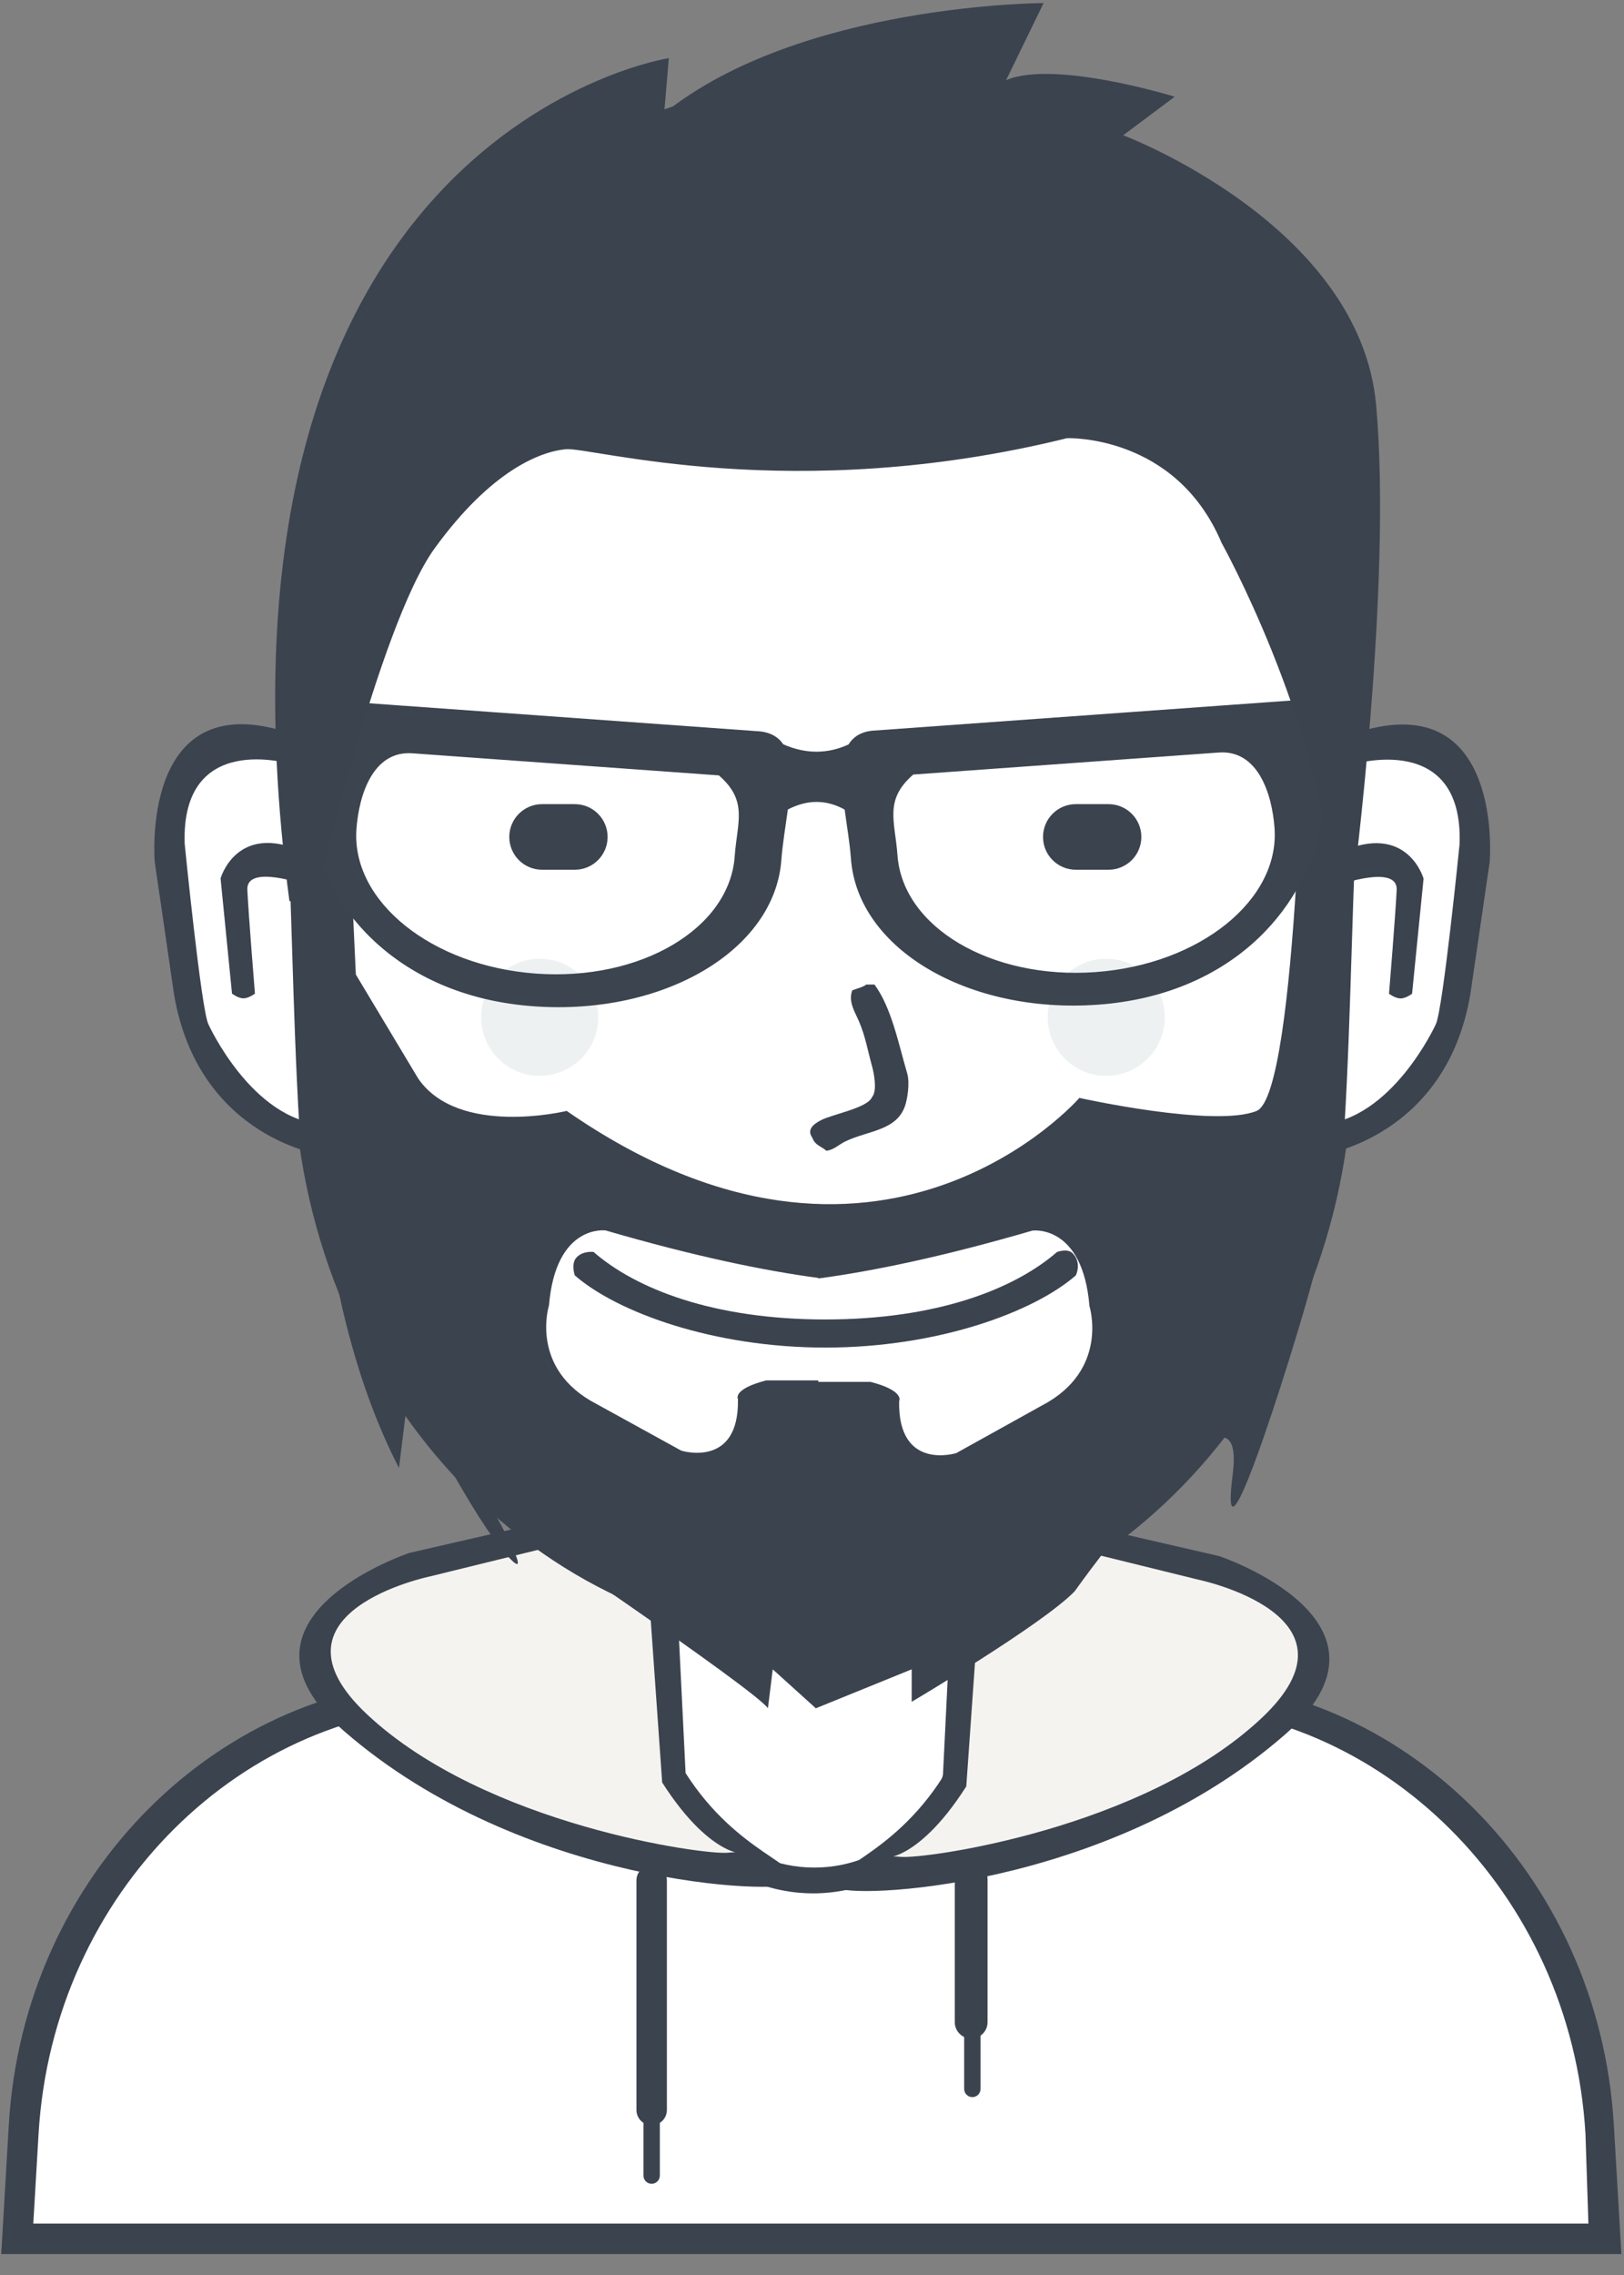 
<svg viewBox="12 5 50 70" version="1.1" xmlns="http://www.w3.org/2000/svg" xmlns:xlink="http://www.w3.org/1999/xlink">
    <rect x="12" y="5" width="50" height="70" fill="#808080" stroke="none"/>
    <!-- Generator: Sketch Beta 3.8 (29681) - http://www.bohemiancoding.com/sketch -->
    <desc>Created with Sketch Beta.</desc>
    <defs></defs>
    <g id="svg4155" stroke="none" stroke-width="1" fill="none" fill-rule="evenodd" transform="translate(12, 5)">
        <path d="M0.507,69.088 C0.507,69.088 -1.233,53.833 13.757,52.131 L20.171,52.131 L20.171,49.176 C20.171,49.176 24.683,51.114 29.252,49.392 L29.396,52.131 L36.892,52.131 C36.892,52.131 49.945,53.434 49.155,69.088 L0.507,69.088 L0.507,69.088 Z" id="body-bg-flat" fill="#FFFFFF"></path>
        <path d="M49.031,69.356 L49.031,69.356 L0.971,69.356 L0.971,69.356 L0.038,69.356 L0.271,65.381 C0.725,57.621 6.84,51.698 13.837,51.698 L19.162,51.698 L19.162,52.491 L14.262,52.491 C7.518,52.491 1.625,58.192 1.187,65.662 L1.025,68.419 L48.904,68.419 L48.814,65.662 C48.376,58.192 42.483,52.491 35.739,52.491 L29.18,52.491 L29.18,51.698 L36.122,51.698 C43.119,51.698 49.233,57.621 49.687,65.381 L49.92,69.356 L49.031,69.356 L49.031,69.356 Z" id="Rounded-Rectangle-13-copy" fill="#3B434F"></path>
        <path d="M20.892,48.842 L20.892,53.287 C20.892,55.594 22.763,57.464 25.072,57.464 C27.381,57.464 29.252,55.594 29.252,53.287 L29.252,48.934 C29.495,48.86 29.735,48.78 29.973,48.693 L29.973,53.318 C29.973,56.045 27.763,58.257 25.036,58.257 C22.309,58.257 20.099,56.045 20.099,53.318 L20.099,48.556 C20.36,48.66 20.625,48.755 20.892,48.842 L20.892,48.842 Z" id="neck-copy-5" fill="#3B434F"></path>
        <path d="M20.063,57.392 C20.322,57.392 20.532,57.602 20.532,57.86 L20.532,64.923 C20.532,65.182 20.322,65.392 20.063,65.392 C19.804,65.392 19.595,65.182 19.595,64.923 L19.595,57.86 C19.595,57.602 19.804,57.392 20.063,57.392 L20.063,57.392 Z" id="Rounded-Rectangle-14" fill="#3B434F"></path>
        <path d="M29.901,57.32 C30.18,57.32 30.405,57.546 30.405,57.824 L30.405,62.221 C30.405,62.499 30.18,62.725 29.901,62.725 C29.622,62.725 29.396,62.499 29.396,62.221 L29.396,57.824 C29.396,57.546 29.622,57.32 29.901,57.32 L29.901,57.32 Z" id="Rounded-Rectangle-15" fill="#3B434F"></path>
        <path d="M20.063,64.887 C20.202,64.887 20.315,65 20.315,65.14 L20.315,66.941 C20.315,67.081 20.202,67.194 20.063,67.194 C19.924,67.194 19.811,67.081 19.811,66.941 L19.811,65.14 C19.811,65 19.924,64.887 20.063,64.887 L20.063,64.887 Z" id="Rounded-Rectangle-16" fill="#3B434F"></path>
        <path d="M29.937,62.221 C30.076,62.221 30.189,62.334 30.189,62.473 L30.189,64.275 C30.189,64.414 30.076,64.527 29.937,64.527 C29.798,64.527 29.685,64.414 29.685,64.275 L29.685,62.473 C29.685,62.334 29.798,62.221 29.937,62.221 L29.937,62.221 Z" id="Rounded-Rectangle-16-copy" fill="#3B434F"></path>
        <path d="M17.359,47.069 L12.794,48.117 C12.794,48.117 7.204,49.383 10.923,53.15 C14.642,56.918 24.207,57.583 24.207,57.583 C24.207,57.583 21.678,56.385 20.604,54.7 L20.243,48.646 L17.359,47.069 L17.359,47.069 Z" id="Shape-1-copy" fill="#F5F3EF"></path>
        <path d="M24.351,57.944 C24.068,58.302 16.104,58.056 10.586,53.259 C6.59,49.786 12.604,47.782 12.604,47.782 L17,46.773 L20.82,48.718 L21.108,54.556 C22.716,57.078 24.807,57.367 24.351,57.944 L24.351,57.944 Z M20.387,54.845 L19.955,48.718 L17.649,47.421 L13.252,48.502 C13.252,48.502 7.927,49.594 11.306,52.755 C14.953,56.165 21.7,57.08 22.405,57.007 C23.137,56.93 21.995,57.366 20.387,54.845 L20.387,54.845 Z" id="Shape-1-copy-2" fill="#3B434F"></path>
        <path d="M32.78,47.238 L37.348,48.29 C37.348,48.29 42.941,49.56 39.22,53.339 C35.499,57.117 25.928,57.785 25.928,57.785 C25.928,57.785 28.459,56.583 29.534,54.893 L29.894,48.821 L32.78,47.238 L32.78,47.238 Z" id="Shape-1-copy-4" fill="#F5F3EF"></path>
        <path d="M25.784,58.074 C26.067,58.434 34.036,58.186 39.558,53.375 C43.555,49.892 37.539,47.881 37.539,47.881 L33.14,46.869 L29.317,48.821 L29.029,54.676 C27.42,57.205 25.328,57.495 25.784,58.074 L25.784,58.074 Z M29.75,54.966 L30.183,48.821 L32.49,47.52 L36.889,48.604 C36.889,48.604 42.218,49.7 38.837,52.869 C35.188,56.29 28.437,57.208 27.731,57.134 C26.999,57.058 28.141,57.495 29.75,54.966 L29.75,54.966 Z" id="Shape-1-copy-6" fill="#3B434F"></path>
        <path d="M25.374,3.626 C34.34,3.626 41.417,12.005 41.187,22.072 L40.942,32.771 C40.725,42.255 33.758,49.752 25.374,49.752 C16.991,49.752 10.023,42.255 9.806,32.771 L9.562,22.072 C9.331,12.005 16.408,3.626 25.374,3.626 L25.374,3.626 Z" id="2-copy-5" fill="#FFFFFF"></path>
        <path d="M41.907,21.74 L41.651,32.874 C41.424,42.744 34.123,50.545 25.338,50.545 C16.553,50.545 9.253,42.744 9.025,32.874 L8.769,21.74 C8.528,11.264 15.943,2.545 25.338,2.545 C34.733,2.545 42.148,11.264 41.907,21.74 L41.907,21.74 Z M25.302,3.698 C16.459,3.698 9.479,12.011 9.706,22 L9.947,32.616 C10.161,42.026 17.033,49.464 25.302,49.464 C33.571,49.464 40.443,42.026 40.657,32.616 L40.898,22 C41.125,12.011 34.145,3.698 25.302,3.698 L25.302,3.698 Z" id="2-line" fill="#3B434F"></path>
        <path d="M40.46,39.177 C40.247,40.185 37.446,49.328 37.952,45.37 C38.459,41.412 33.084,48.967 33.084,48.967 C32.091,49.987 28.069,52.363 28.069,52.363 L28.069,51.364 L25.118,52.563 L23.791,51.364 L23.643,52.563 C23.248,51.978 15.234,46.569 15.234,46.569 C15.234,46.569 16.61,49.017 15.53,47.768 C15.491,47.723 15.451,47.675 15.411,47.625 C14.318,46.256 12.579,42.773 12.579,42.773 L12.284,45.17 C9.677,40.102 9.776,33.782 9.776,33.782 L9.338,20.582 L10.518,20.582 L10.956,29.986 L12.874,33.183 C14.114,34.995 17.447,34.182 17.447,34.182 C27.079,40.865 33.232,33.782 33.232,33.782 C33.232,33.782 37.404,34.708 38.69,34.182 C39.975,33.655 40.161,20.564 40.161,20.564 L41.194,20.564 C41.194,20.564 40.673,38.168 40.46,39.177 L40.46,39.177 Z M33.543,40.19 C33.331,37.649 31.785,37.865 31.785,37.865 C29.036,38.666 26.879,39.112 25.193,39.338 L25.193,39.321 C23.519,39.097 21.377,38.655 18.647,37.86 C18.647,37.86 17.112,37.647 16.902,40.167 C16.902,40.167 16.285,42.115 18.356,43.194 L20.975,44.635 C20.975,44.635 22.764,45.197 22.72,43.05 C22.72,43.05 22.538,42.745 23.593,42.473 L25.193,42.473 L25.193,42.52 L26.804,42.52 C27.867,42.795 27.683,43.112 27.683,43.112 C27.639,45.278 29.441,44.711 29.441,44.711 L32.078,43.247 C34.164,42.159 33.543,40.19 33.543,40.19 L33.543,40.19 Z" id="Shape-1" fill="#3B434F"></path>
        <path d="M33.122,39.244 C31.812,40.382 28.853,41.464 25.41,41.464 C21.967,41.464 19.008,40.382 17.698,39.244 C17.698,39.244 17.564,38.875 17.761,38.679 C17.961,38.479 18.275,38.522 18.275,38.522 C19.583,39.66 21.966,40.599 25.41,40.599 C28.854,40.599 31.236,39.66 32.545,38.522 C32.545,38.522 32.865,38.403 33.021,38.559 C33.32,38.858 33.122,39.244 33.122,39.244 L33.122,39.244 Z" id="usta" fill="#3B434F"></path>
        <path d="M23.032,43.194 L27.644,43.194 L27.644,43.914 L23.032,43.914 L23.032,43.194 L23.032,43.194 Z" id="-" fill="#3B434F"></path>
        <path d="M8.751,23.364 C8.749,23.364 8.574,23.224 8.244,23.12 C8.079,23.068 7.873,23.025 7.64,23.015 C7.581,23.012 7.521,23.012 7.459,23.013 C7.398,23.015 7.335,23.019 7.271,23.026 C7.143,23.04 7.011,23.064 6.878,23.103 C6.346,23.256 5.803,23.627 5.484,24.395 C5.324,24.779 5.218,25.262 5.19,25.866 C5.183,26.017 5.181,26.175 5.184,26.342 C5.187,26.509 5.196,26.683 5.209,26.866 C5.237,27.231 5.287,27.63 5.361,28.064 C5.36,28.064 5.292,29.377 5.761,30.885 C6.202,32.36 7.262,34.172 9.218,34.69 C8.993,30.943 8.986,27.127 8.751,23.364 L8.751,23.364 L8.751,23.364 Z" id="Shape-11-copy" fill="#FFFFFF"></path>
        <path d="M8.974,23.515 C8.974,23.515 5.566,22.459 5.686,25.963 C5.686,25.963 6.193,31.043 6.414,31.511 C6.414,31.511 7.752,34.469 9.961,34.601 C12.12,34.729 9.961,34.601 9.961,34.601 L9.988,35.554 C9.988,35.554 6.106,35.056 5.356,30.582 L4.764,26.517 C4.764,26.517 4.304,21.138 8.762,22.506 C13.105,23.838 8.762,22.506 8.762,22.506 L8.974,23.515" id="Shape-3" fill="#3B434F"></path>
        <path d="M7.849,30.573 C7.849,30.573 7.659,30.718 7.495,30.718 C7.331,30.718 7.143,30.573 7.143,30.573 L6.791,27.029 C6.791,27.029 7.276,25.284 9.335,26.206 L9.384,27.219 C9.384,27.219 7.577,26.579 7.615,27.377 C7.651,28.145 7.849,30.573 7.849,30.573 L7.849,30.573 Z" id="Shape-4" fill="#3B434F"></path>
        <path d="M41.86,23.372 C41.862,23.372 42.038,23.232 42.37,23.128 C42.536,23.077 42.742,23.034 42.977,23.023 C43.036,23.021 43.096,23.02 43.158,23.022 C43.22,23.024 43.283,23.028 43.347,23.035 C43.475,23.048 43.608,23.073 43.742,23.111 C44.276,23.264 44.822,23.636 45.142,24.403 C45.303,24.786 45.409,25.269 45.437,25.872 C45.444,26.023 45.446,26.182 45.443,26.348 C45.44,26.515 45.432,26.689 45.418,26.872 C45.39,27.237 45.34,27.635 45.265,28.069 C45.267,28.069 45.335,29.381 44.863,30.888 C44.42,32.362 43.356,34.173 41.391,34.691 C41.617,30.947 41.624,27.132 41.86,23.372 L41.86,23.372 L41.86,23.372 Z" id="Shape-11-copy_1" fill="#FFFFFF"></path>
        <path d="M41.636,23.523 C41.636,23.523 45.059,22.468 44.938,25.969 C44.938,25.969 44.429,31.046 44.207,31.514 C44.207,31.514 42.863,34.47 40.644,34.601 C38.476,34.729 40.644,34.601 40.644,34.601 L40.617,35.554 C40.617,35.554 44.517,35.057 45.27,30.585 L45.865,26.523 C45.865,26.523 46.326,21.148 41.849,22.515 C37.487,23.846 41.849,22.515 41.849,22.515 L41.636,23.523" id="Shape-3_1" fill="#3B434F"></path>
        <path d="M42.765,30.577 C42.765,30.577 42.957,30.721 43.122,30.721 C43.286,30.721 43.475,30.577 43.475,30.577 L43.829,27.035 C43.829,27.035 43.341,25.291 41.273,26.212 L41.224,27.225 C41.224,27.225 43.039,26.585 43.001,27.382 C42.965,28.15 42.765,30.577 42.765,30.577 L42.765,30.577 Z" id="Shape-4_1" fill="#3B434F"></path>
        <path d="M26.671,30.293 L26.923,30.293 C27.445,31.001 27.657,32.089 27.932,33.032 C28.018,33.323 27.935,33.834 27.86,34.041 C27.587,34.797 26.729,34.783 26.023,35.122 C25.833,35.213 25.692,35.37 25.446,35.41 C25.286,35.269 25.092,35.241 25.014,35.014 C24.819,34.745 25.07,34.578 25.266,34.473 C25.622,34.282 26.72,34.094 26.851,33.752 C27.014,33.567 26.906,33.011 26.851,32.815 C26.712,32.315 26.645,31.897 26.455,31.446 C26.329,31.146 26.108,30.83 26.239,30.473 C26.347,30.426 26.582,30.373 26.671,30.293 L26.671,30.293 Z" id="new_vector_shape_done" fill="#3B434F"></path>
        <path d="M16.689,24.743 L17.698,24.743 C18.255,24.743 18.707,25.195 18.707,25.752 C18.707,26.31 18.255,26.761 17.698,26.761 L16.689,26.761 C16.132,26.761 15.68,26.31 15.68,25.752 C15.68,25.195 16.132,24.743 16.689,24.743 L16.689,24.743 Z" id="Rounded-Rectangle-8" fill="#3B434F"></path>
        <path d="M33.122,24.743 L34.131,24.743 C34.688,24.743 35.14,25.195 35.14,25.752 C35.14,26.31 34.688,26.761 34.131,26.761 L33.122,26.761 C32.564,26.761 32.113,26.31 32.113,25.752 C32.113,25.195 32.564,24.743 33.122,24.743 L33.122,24.743 Z" id="Rounded-Rectangle-8-copy" fill="#3B434F"></path>
        <path d="M34.059,29.5 C35.054,29.5 35.86,30.307 35.86,31.302 C35.86,32.297 35.054,33.104 34.059,33.104 C33.063,33.104 32.257,32.297 32.257,31.302 C32.257,30.307 33.063,29.5 34.059,29.5 L34.059,29.5 Z" id="Ellipse-3" fill="#EDF1F1"></path>
        <path d="M16.617,29.5 C17.612,29.5 18.419,30.307 18.419,31.302 C18.419,32.297 17.612,33.104 16.617,33.104 C15.622,33.104 14.815,32.297 14.815,31.302 C14.815,30.307 15.622,29.5 16.617,29.5 L16.617,29.5 Z" id="Ellipse-3-copy" fill="#EDF1F1"></path>
        <path d="M41.037,22.615 C40.94,23.448 40.854,24.467 40.674,25.378 C40.135,28.102 37.794,30.626 33.797,30.914 C29.8,31.201 26.398,29.189 26.199,26.419 C26.165,25.95 26.074,25.423 26.005,24.91 C25.439,24.597 24.856,24.596 24.256,24.908 C24.186,25.432 24.092,25.973 24.057,26.454 C23.857,29.233 20.445,31.252 16.435,30.963 C12.425,30.675 10.076,28.142 9.536,25.409 C9.356,24.495 9.27,23.472 9.172,22.637 L8.583,22.594 L8.665,21.444 L8.809,21.455 L12.456,21.717 L15.534,21.938 L18.618,22.16 L23.422,22.506 C23.753,22.548 23.973,22.69 24.115,22.902 C24.805,23.204 25.475,23.205 26.125,22.906 C26.265,22.68 26.489,22.528 26.832,22.485 L31.621,22.14 L34.695,21.919 L37.763,21.698 L41.399,21.436 L41.542,21.426 L41.625,22.573 L41.037,22.615 L41.037,22.615 Z M22.132,23.858 L12.718,23.18 C11.486,23.074 11.05,24.458 10.974,25.512 C10.814,27.736 13.291,29.725 16.507,29.957 C19.723,30.188 22.46,28.574 22.62,26.35 C22.695,25.296 23.04,24.644 22.132,23.858 L22.132,23.858 Z M39.241,25.481 C39.165,24.43 38.73,23.051 37.503,23.156 L28.118,23.832 C27.213,24.616 27.556,25.265 27.632,26.316 C27.791,28.532 30.519,30.141 33.725,29.911 C36.931,29.68 39.4,27.697 39.241,25.481 L39.241,25.481 Z" id="glasses" fill="#3B444F"></path>
        <path d="M9.631,28.059 C9.631,28.059 11.636,19.275 13.381,16.873 C15.126,14.47 16.636,13.896 17.419,13.822 C18.203,13.749 24.374,15.573 32.851,13.483 C32.851,13.483 36.193,13.35 37.61,16.703 C37.61,16.703 40.597,22.048 41.071,27.381 L41.648,27.381 C41.648,27.381 42.871,18.032 42.369,12.467 C41.868,6.901 34.581,4.162 34.581,4.162 L36.168,2.976 C36.168,2.976 32.464,1.831 30.976,2.467 L32.13,0.095 C32.13,0.095 24.655,0.109 20.448,3.484 L20.592,1.789 C20.592,1.789 5.763,4.063 8.91,27.72 L9.631,28.059 L9.631,28.059 Z" id="Shape-7" fill="#3B434F"></path>
    </g>
</svg>